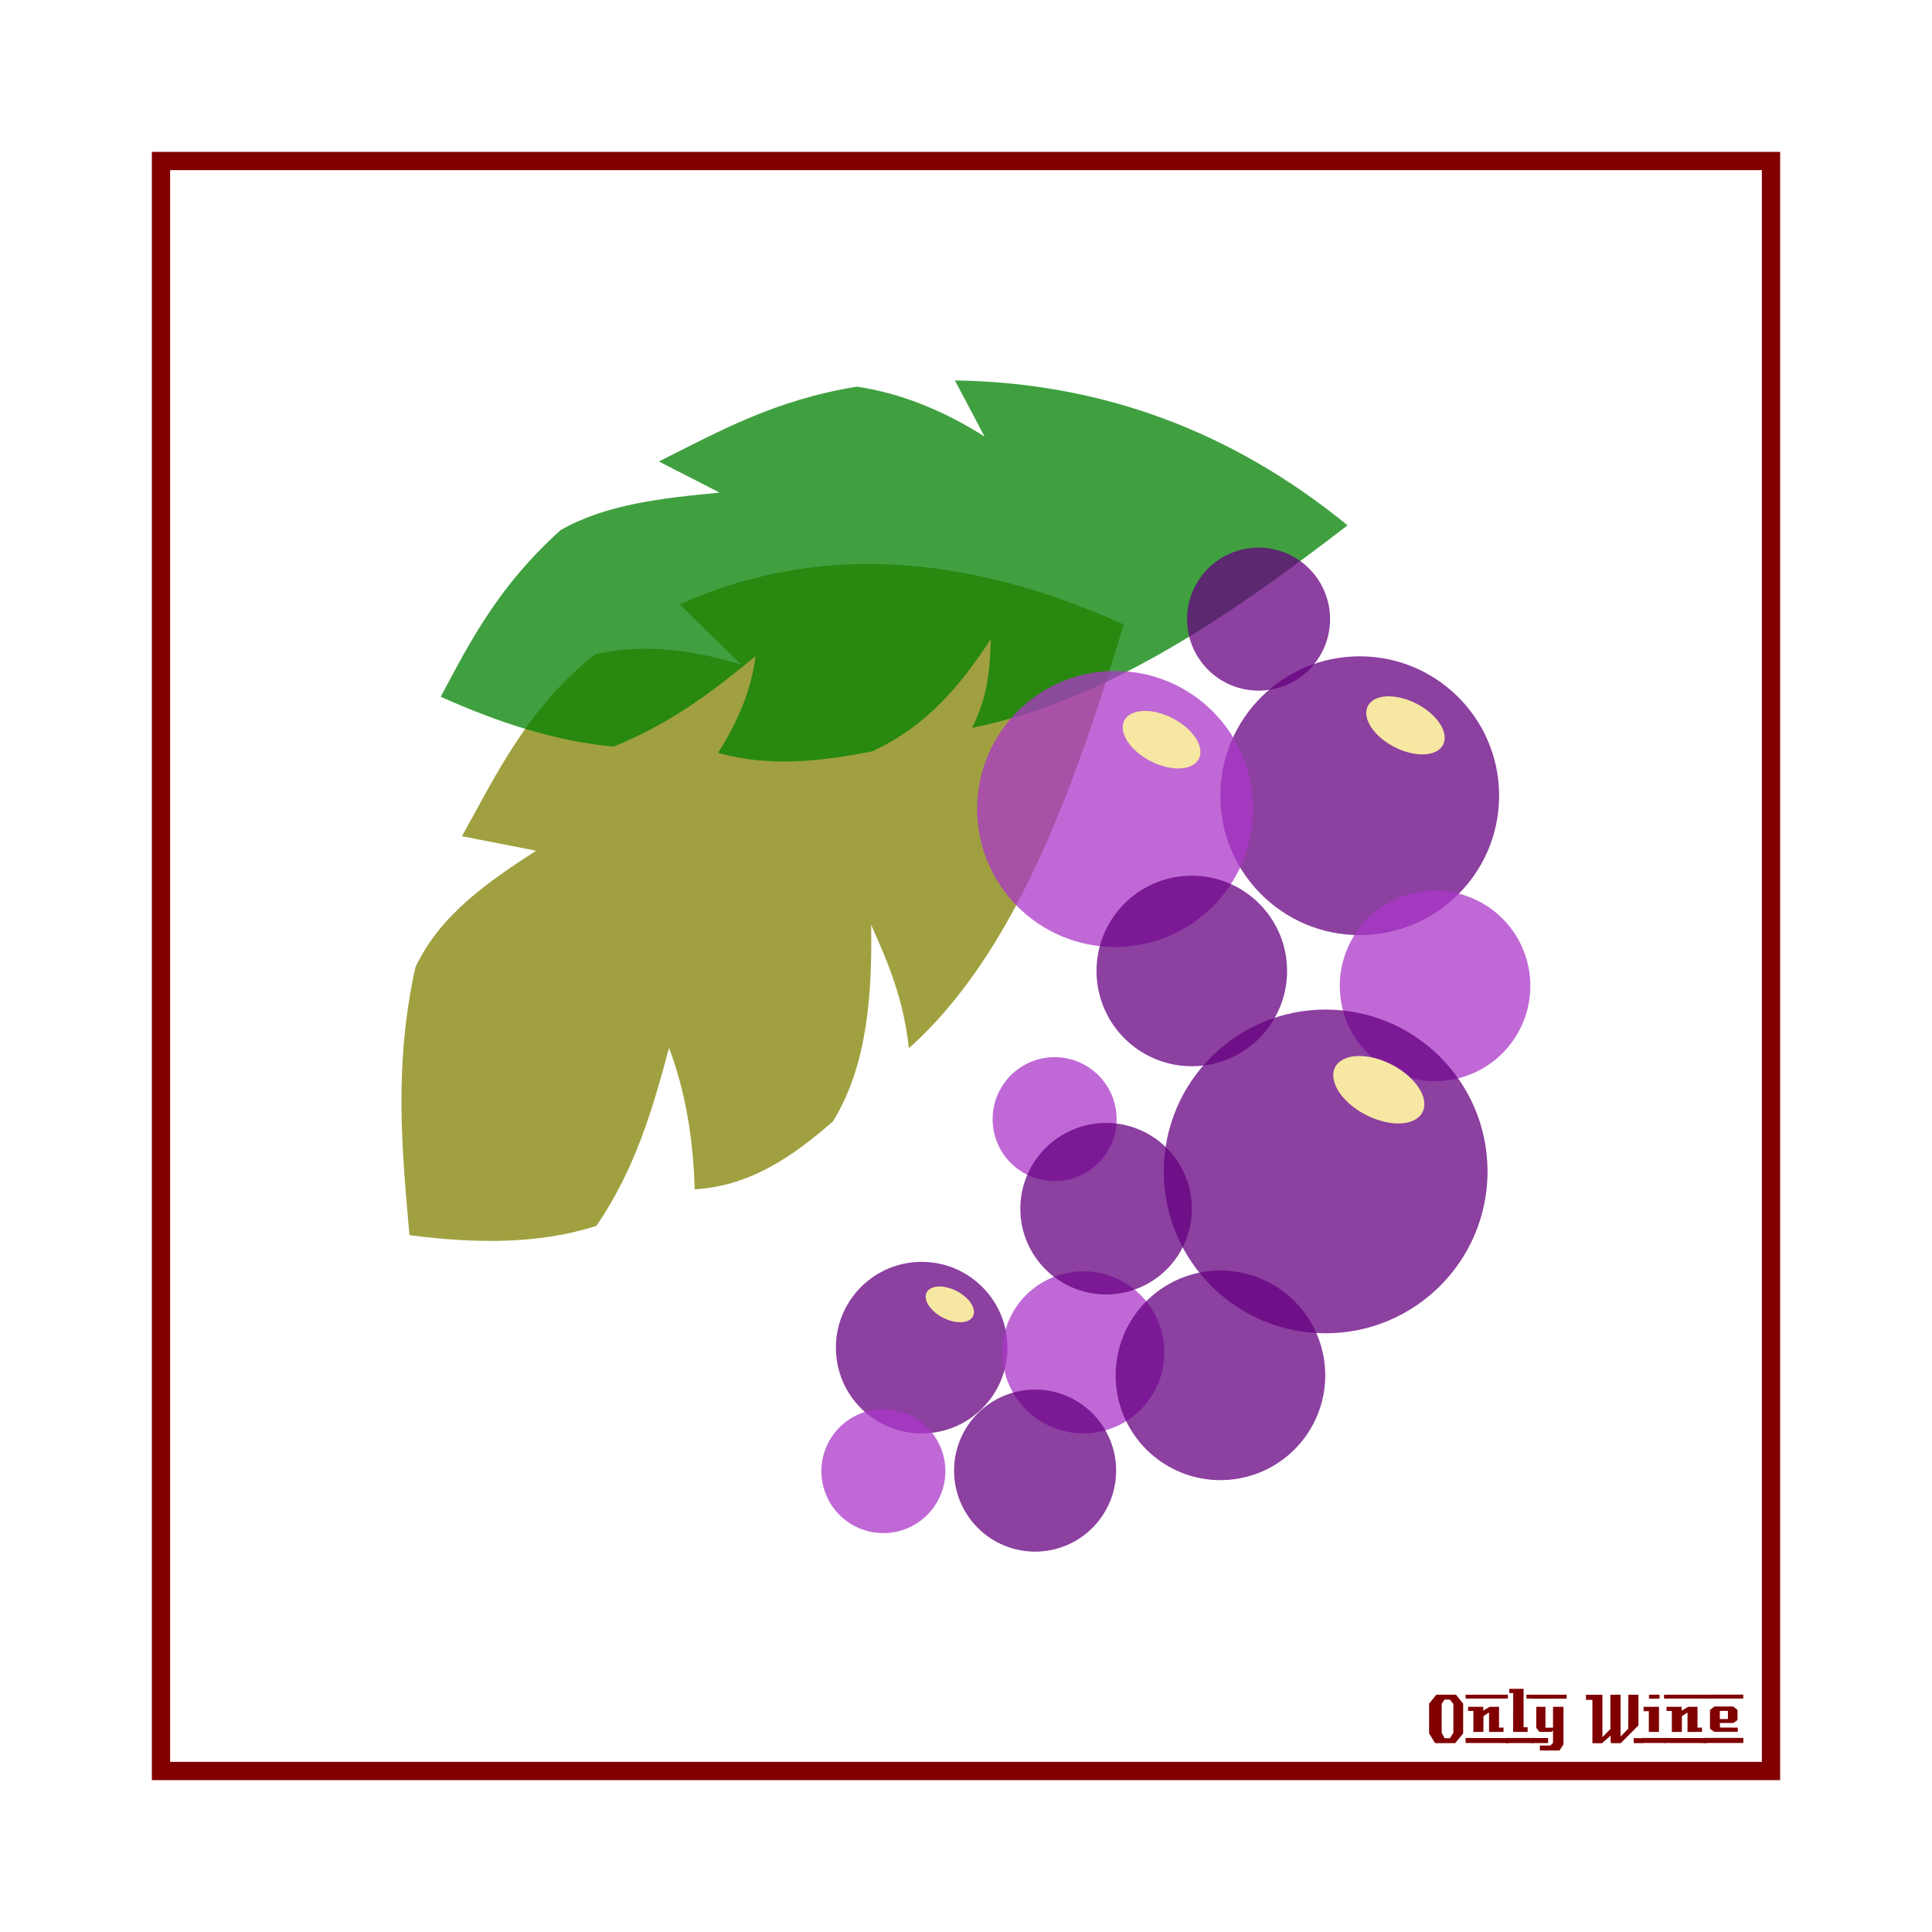 <svg:svg xmlns:dc="http://purl.org/dc/elements/1.1/" xmlns:ns1="http://sodipodi.sourceforge.net/DTD/sodipodi-0.dtd" xmlns:ns2="http://www.inkscape.org/namespaces/inkscape" xmlns:ns4="http://creativecommons.org/ns#" xmlns:rdf="http://www.w3.org/1999/02/22-rdf-syntax-ns#" xmlns:svg="http://www.w3.org/2000/svg" height="1051.081" id="svg2" version="1.1" viewBox="-82.627 -82.627 1051.081 1051.081" width="1051.081" ns1:docname="OnlyWine-184.svg" ns2:version="0.48+devel r9772">
  <svg:defs id="defs4" />
  <ns1:namedview bordercolor="#666666" borderopacity="1.0" id="base" pagecolor="#ffffff" showgrid="false" showguides="true" units="px" ns2:current-layer="layer2" ns2:cx="826.64433" ns2:cy="442.91336" ns2:document-units="px" ns2:guide-bbox="true" ns2:pageopacity="0.0" ns2:pageshadow="2" ns2:window-height="851" ns2:window-maximized="1" ns2:window-width="1440" ns2:window-x="0" ns2:window-y="1" ns2:zoom="0.78570671" />
  <svg:g id="layer1" transform="translate(0,-166.536)" ns1:insensitive="true" ns2:groupmode="layer" ns2:label="Background">
    <svg:rect height="875.894" id="rect3840" style="color:#000000;fill:none;stroke:#800000;stroke-width:9.933;stroke-linecap:butt;stroke-linejoin:miter;stroke-miterlimit:4;stroke-opacity:1;stroke-dasharray:none;stroke-dashoffset:0;marker:none;visibility:visible;display:inline;overflow:visible;enable-background:accumulate" width="875.901" x="4.963" y="171.502" />
    <svg:g id="g3889" style="fill:#800000">
      <svg:path d="m 713.379,1026.962 -4.32,5.28 -10.92,0 -3.28,-5.28 0,-16.2 3.96,-4.88 10.68,0 3.88,4.88 0,16.2 m -5.32,-0.32 0,-15.72 -1.92,-2.36 -2.96,0 -1.48,2.36 0,15.72 1.6,2.92 2.88,0 1.88,-2.92" id="path3847" style="font-size:40px;font-style:normal;font-variant:normal;font-weight:normal;font-stretch:normal;text-align:start;line-height:125%;letter-spacing:0px;word-spacing:0px;writing-mode:lr-tb;text-anchor:start;fill:#800000;fill-opacity:1;stroke:none;font-family:LambrettistA;-inkscape-font-specification:LambrettistA" ns2:connector-curvature="0" />
      <svg:path d="m 737.71,1008.002 -23,0 0,-2.12 23,0 0,2.12 m -2.36,18.12 c -3.733,0 -6.36,0.013 -7.88,0.04 l 0,-10.6 -3.04,2 -0.04,8.56 -5.44,0.04 c 0,0 0,-3.813 0,-11.44 l -2.88,0 c -0.027,-1.52 -0.027,-2.267 0,-2.24 l 8.24,0 0,2.08 3.52,-2.08 5.08,0 c -2e-5,0 -2e-5,3.773 0,11.32 l 2.44,0 0,2.32 m 2.68,6.08 -23.32,-0.04 0,-2.72 23.32,0.04 c -2e-5,0 -2e-5,0.907 0,2.72" id="path3849" style="font-size:40px;font-style:normal;font-variant:normal;font-weight:normal;font-stretch:normal;text-align:start;line-height:125%;letter-spacing:0px;word-spacing:0px;writing-mode:lr-tb;text-anchor:start;fill:#800000;fill-opacity:1;stroke:none;font-family:LambrettistA;-inkscape-font-specification:LambrettistA" ns2:connector-curvature="0" />
      <svg:path d="m 751.538,1008.002 -3.72,0 c -10e-6,-0.72 -10e-6,-1.12 0,-1.2 -0.027,-0.08 -0.04,-0.387 -0.04,-0.92 l 3.76,0 0,2.12 m -3.08,18.12 -7.88,0 0.04,-21.12 -2.12,0 0,-2.32 7.76,0 0,20.92 2.2,0 0,2.52 m 3.2,6.08 -14.88,0 c 0,0 0,-0.92 0,-2.76 l 14.84,0 c -10e-6,0.747 0.013,1.667 0.04,2.76" id="path3851" style="font-size:40px;font-style:normal;font-variant:normal;font-weight:normal;font-stretch:normal;text-align:start;line-height:125%;letter-spacing:0px;word-spacing:0px;writing-mode:lr-tb;text-anchor:start;fill:#800000;fill-opacity:1;stroke:none;font-family:LambrettistA;-inkscape-font-specification:LambrettistA" ns2:connector-curvature="0" />
      <svg:path d="m 769.717,1008.042 -18.92,0.04 c 0,-1.467 0,-2.2 0,-2.2 l 18.88,0 c 0.027,1.333 0.04,2.053 0.04,2.16 m -1.76,24.88 -2.16,3.32 -10.68,0 0,-2.68 5.72,0 1.44,-1.44 0,-6.84 -0.84,0.84 -6.56,0 -1.72,-2.2 0,-11.44 5,0 0,11.36 4.12,0 0,-11.36 5.68,0 0,20.44 m -8.36,-0.72 -8.8,0 0,-2.76 8.8,0.04 0,2.72" id="path3853" style="font-size:40px;font-style:normal;font-variant:normal;font-weight:normal;font-stretch:normal;text-align:start;line-height:125%;letter-spacing:0px;word-spacing:0px;writing-mode:lr-tb;text-anchor:start;fill:#800000;fill-opacity:1;stroke:none;font-family:LambrettistA;-inkscape-font-specification:LambrettistA" ns2:connector-curvature="0" />
      <svg:path d="m 811.381,1032.242 -5.2,0 0,-2.72 5.2,0 0,2.72 m -2.64,-9.64 -9.64,9.68 c -2,0 -3.8,-0.013 -5.4,-0.04 -0.08,0 -0.107,-1.373 -0.08,-4.12 l -4.76,4.24 c -10e-6,-0.027 -0.013,-0.053 -0.04,-0.08 l -5.12,0 c -10e-6,0 -10e-6,-7.867 0,-23.6 l -3.48,0 -0.04,-2.76 8.96,0 0,23.08 4.36,-4.44 -0.04,-18.64 c 2.187,10e-5 4.04,-0.013 5.56,-0.04 l 0,22.76 4.2,-4.24 0.04,-18.52 c 1.387,0.027 3.213,0.04 5.48,0.04 -3e-5,3.28 -3e-5,8.84 0,16.68" id="path3855" style="font-size:40px;font-style:normal;font-variant:normal;font-weight:normal;font-stretch:normal;text-align:start;line-height:125%;letter-spacing:0px;word-spacing:0px;writing-mode:lr-tb;text-anchor:start;fill:#800000;fill-opacity:1;stroke:none;font-family:LambrettistA;-inkscape-font-specification:LambrettistA" ns2:connector-curvature="0" />
      <svg:path d="m 820.202,1008.042 -5.72,0 0,-2.16 5.72,0 0,2.16 m -0.28,18.08 -5.52,0 c -0.027,-2.16 -0.027,-5.92 0,-11.28 l -2.84,0.04 c -0.027,-1.573 -0.027,-2.373 0,-2.4 l 8.36,0 0,13.64 m 3.6,6.04 -12.64,0 c 0,0 0,-0.907 0,-2.72 l 12.64,0 0,2.72" id="path3857" style="font-size:40px;font-style:normal;font-variant:normal;font-weight:normal;font-stretch:normal;text-align:start;line-height:125%;letter-spacing:0px;word-spacing:0px;writing-mode:lr-tb;text-anchor:start;fill:#800000;fill-opacity:1;stroke:none;font-family:LambrettistA;-inkscape-font-specification:LambrettistA" ns2:connector-curvature="0" />
      <svg:path d="m 845.679,1008.002 -23,0 0,-2.12 23,0 0,2.12 m -2.36,18.12 c -3.733,0 -6.36,0.013 -7.88,0.04 l 0,-10.6 -3.04,2 -0.04,8.56 -5.44,0.04 c 0,0 0,-3.813 0,-11.44 l -2.88,0 c -0.027,-1.52 -0.027,-2.267 0,-2.24 l 8.24,0 0,2.08 3.52,-2.08 5.08,0 c -2e-5,0 -2e-5,3.773 0,11.32 l 2.44,0 0,2.32 m 2.68,6.08 -23.32,-0.04 0,-2.72 23.32,0.04 c -2e-5,0 -2e-5,0.907 0,2.72" id="path3859" style="font-size:40px;font-style:normal;font-variant:normal;font-weight:normal;font-stretch:normal;text-align:start;line-height:125%;letter-spacing:0px;word-spacing:0px;writing-mode:lr-tb;text-anchor:start;fill:#800000;fill-opacity:1;stroke:none;font-family:LambrettistA;-inkscape-font-specification:LambrettistA" ns2:connector-curvature="0" />
      <svg:path d="m 865.787,1005.842 -0.04,2.16 -21.48,0 c 0,10e-5 0,-0.707 0,-2.12 l 21.52,-0.04 m -3,20.24 -12.84,0 -2.28,-1.68 0,-10.2 2.4,-1.88 10.24,0 2.32,1.84 0.04,5.52 -2.32,1.6 -7.32,0 c -10e-6,0.64 0.013,1.067 0.04,1.28 0.053,0.213 0.08,0.613 0.08,1.2 l 9.64,0.04 c 0.053,0.907 0.053,1.667 0,2.28 m 3.04,6.08 -21.24,0 c 0,0 0,-0.92 0,-2.76 l 21.24,0 c -0.053,1.493 -0.053,2.413 0,2.76 m -8.4,-13.04 0,-4.44 -4.4,0 0,4.44 4.4,0" id="path3861" style="font-size:40px;font-style:normal;font-variant:normal;font-weight:normal;font-stretch:normal;text-align:start;line-height:125%;letter-spacing:0px;word-spacing:0px;writing-mode:lr-tb;text-anchor:start;fill:#800000;fill-opacity:1;stroke:none;font-family:LambrettistA;-inkscape-font-specification:LambrettistA" ns2:connector-curvature="0" />
    </svg:g>
  </svg:g>
  <svg:g id="layer2" ns2:groupmode="layer" ns2:label="Draw">
    <svg:g id="g4853">
      <svg:path d="M 528.72,257.12 C 441.167,217.694 360.498,213.251 287.177,246.146 l 33.32,32.739 c -29.976,-9.167 -56.477,-10.995 -79.503,-5.484 -36.33,28.891 -53.072,64.311 -72.286,98.908 l 40.304,7.871 c -26.338,17.125 -52.119,34.753 -65.64,63.419 -11.83,53.665 -7.307,99.589 -3.228,145.723 37.033,4.924 71.624,4.69 101.722,-5.035 21.493,-31.623 30.727,-64.222 39.492,-96.858 8.879,23.647 13.217,49.444 13.926,76.959 30.138,-1.716 53.445,-17.862 75.329,-37.011 18.425,-30.286 21.302,-67.755 20.703,-106.83 9.209,20.53 17.633,40.224 20.514,67.102 57.692,-51.438 89.675,-140.635 116.892,-230.53 z" id="path4743" style="opacity:0.75;color:#000000;fill:#808000;stroke:none;stroke-width:1.312px;marker:none;visibility:visible;display:inline;overflow:visible;enable-background:accumulate" ns1:nodetypes="ccccccccccccccc" ns2:connector-curvature="0" />
      <svg:path d="M 650.513,203.182 C 588.251,152.308 517.241,125.49 436.895,124.346 l 16.106,30.517 c -23.17,-14.693 -46.34,-23.735 -69.511,-27.126 -45.199,7.354 -75.487,24.649 -107.657,40.689 l 33.06,16.954 c -31.133,2.929 -61.977,6.339 -86.464,20.345 -33.655,30.234 -49.219,60.469 -65.272,90.703 31.365,14.126 62.729,24.28 94.094,27.126 32.958,-13.491 55.252,-31.247 77.14,-49.166 -2.094,17.519 -9.212,35.038 -20.345,52.557 27.974,7.896 55.948,4.68 83.921,-0.848 29.612,-13.564 48.246,-36.276 64.424,-61.034 -0.462,15.656 -1.275,30.553 -10.172,48.318 74.154,-15.175 141.229,-61.758 204.293,-110.2 z" id="path3969" style="opacity:0.75;color:#000000;fill:#008000;stroke:none;stroke-width:1.312px;marker:none;visibility:visible;display:inline;overflow:visible;enable-background:accumulate" ns1:nodetypes="ccccccccccccccc" ns2:connector-curvature="0" />
      <svg:g id="g4745" transform="matrix(2.761,0,0,2.761,-605.651,-682.996)">
        <svg:path d="m 477.387,371.75 c 0,13.816 -11.2,25.016 -25.016,25.016 -13.816,0 -25.016,-11.2 -25.016,-25.016 0,-13.816 11.2,-25.016 25.016,-25.016 13.731,0 24.896,11.068 25.015,24.799" id="path3971" style="opacity:0.75;color:#000000;fill:#660080;stroke:none;stroke-width:1;marker:none;visibility:visible;display:inline;overflow:visible;enable-background:accumulate" transform="matrix(1.098,0,0,1.098,-39.347,-33.945)" ns1:cx="452.37112" ns1:cy="371.74966" ns1:end="6.2745164" ns1:open="true" ns1:rx="25.015915" ns1:ry="25.015915" ns1:start="0" ns1:type="arc" />
        <svg:path d="m 476.97,434.081 c 0,2.648 -3.733,4.795 -8.339,4.795 -4.605,0 -8.339,-2.147 -8.339,-4.795 0,-2.648 3.733,-4.795 8.339,-4.795 4.577,0 8.299,2.121 8.338,4.753" id="path3973" style="color:#000000;fill:#f6e7a2;fill-opacity:1;stroke:none;stroke-width:1;marker:none;visibility:visible;display:inline;overflow:visible;enable-background:accumulate" transform="matrix(0.889,0.458,-0.458,0.889,248.568,-240.155)" ns1:cx="468.63147" ns1:cy="434.08099" ns1:end="6.2745164" ns1:open="true" ns1:rx="8.3386383" ns1:ry="4.7947173" ns1:start="0" ns1:type="arc" />
      </svg:g>
      <svg:g id="g4755" transform="matrix(1.699,0,0,1.699,-358.252,14.716)">
        <svg:path d="m 477.387,371.75 c 0,13.816 -11.2,25.016 -25.016,25.016 -13.816,0 -25.016,-11.2 -25.016,-25.016 0,-13.816 11.2,-25.016 25.016,-25.016 13.731,0 24.896,11.068 25.015,24.799" id="path4757" style="opacity:0.75;color:#000000;fill:#660080;stroke:none;stroke-width:1;marker:none;visibility:visible;display:inline;overflow:visible;enable-background:accumulate" transform="matrix(1.098,0,0,1.098,-39.347,-33.945)" ns1:cx="452.37112" ns1:cy="371.74966" ns1:end="6.2745164" ns1:open="true" ns1:rx="25.015915" ns1:ry="25.015915" ns1:start="0" ns1:type="arc" />
        <svg:path d="m 476.97,434.081 c 0,2.648 -3.733,4.795 -8.339,4.795 -4.605,0 -8.339,-2.147 -8.339,-4.795 0,-2.648 3.733,-4.795 8.339,-4.795 4.577,0 8.299,2.121 8.338,4.753" id="path4759" style="color:#000000;fill:#f6e7a2;fill-opacity:1;stroke:none;stroke-width:1;marker:none;visibility:visible;display:inline;overflow:visible;enable-background:accumulate" transform="matrix(0.889,0.458,-0.458,0.889,248.568,-240.155)" ns1:cx="468.63147" ns1:cy="434.08099" ns1:end="6.2745164" ns1:open="true" ns1:rx="8.3386383" ns1:ry="4.7947173" ns1:start="0" ns1:type="arc" />
      </svg:g>
      <svg:g id="g4769" transform="matrix(1.734,0,0,1.734,-992.528,-712.672)">
        <svg:path d="m 477.387,371.75 c 0,13.816 -11.2,25.016 -25.016,25.016 -13.816,0 -25.016,-11.2 -25.016,-25.016 0,-13.816 11.2,-25.016 25.016,-25.016 13.731,0 24.896,11.068 25.015,24.799" id="path4763" style="opacity:0.75;color:#000000;fill:#ab37c8;stroke:none;stroke-width:1;marker:none;visibility:visible;display:inline;overflow:visible;enable-background:accumulate" transform="matrix(1.731,0,0,1.731,91.553,-26.34)" ns1:cx="452.37112" ns1:cy="371.74966" ns1:end="6.2745164" ns1:open="true" ns1:rx="25.015915" ns1:ry="25.015915" ns1:start="0" ns1:type="arc" />
        <svg:path d="m 476.97,434.081 c 0,2.648 -3.733,4.795 -8.339,4.795 -4.605,0 -8.339,-2.147 -8.339,-4.795 0,-2.648 3.733,-4.795 8.339,-4.795 4.577,0 8.299,2.121 8.338,4.753" id="path4765" style="color:#000000;fill:#f6e7a2;fill-opacity:1;stroke:none;stroke-width:1;marker:none;visibility:visible;display:inline;overflow:visible;enable-background:accumulate" transform="matrix(1.402,0.722,-0.722,1.402,545.566,-351.512)" ns1:cx="468.63147" ns1:cy="434.08099" ns1:end="6.2745164" ns1:open="true" ns1:rx="8.3386383" ns1:ry="4.7947173" ns1:start="0" ns1:type="arc" />
      </svg:g>
      <svg:path d="m 477.387,371.75 a 25.016,25.016 0 1 1 -9.4e-4,-0.217" id="path4775" style="opacity:0.75;color:#000000;fill:#ab37c8;stroke:none;stroke-width:1;marker:none;visibility:visible;display:inline;overflow:visible;enable-background:accumulate" transform="matrix(2.072,0,0,2.072,-239.213,-316.523)" ns1:cx="452.37112" ns1:cy="371.74966" ns1:end="6.2745164" ns1:open="true" ns1:rx="25.015915" ns1:ry="25.015915" ns1:start="0" ns1:type="arc" />
      <svg:g id="g4749" transform="matrix(3.206,0,0,3.206,-827.694,-645.134)">
        <svg:path d="m 477.387,371.75 c 0,13.816 -11.2,25.016 -25.016,25.016 -13.816,0 -25.016,-11.2 -25.016,-25.016 0,-13.816 11.2,-25.016 25.016,-25.016 13.731,0 24.896,11.068 25.015,24.799" id="path4751" style="opacity:0.75;color:#000000;fill:#660080;stroke:none;stroke-width:1;marker:none;visibility:visible;display:inline;overflow:visible;enable-background:accumulate" transform="matrix(1.098,0,0,1.098,-39.347,-33.945)" ns1:cx="452.37112" ns1:cy="371.74966" ns1:end="6.2745164" ns1:open="true" ns1:rx="25.015915" ns1:ry="25.015915" ns1:start="0" ns1:type="arc" />
        <svg:path d="m 476.97,434.081 c 0,2.648 -3.733,4.795 -8.339,4.795 -4.605,0 -8.339,-2.147 -8.339,-4.795 0,-2.648 3.733,-4.795 8.339,-4.795 4.577,0 8.299,2.121 8.338,4.753" id="path4753" style="color:#000000;fill:#f6e7a2;fill-opacity:1;stroke:none;stroke-width:1;marker:none;visibility:visible;display:inline;overflow:visible;enable-background:accumulate" transform="matrix(0.889,0.458,-0.458,0.889,248.568,-240.155)" ns1:cx="468.63147" ns1:cy="434.08099" ns1:end="6.2745164" ns1:open="true" ns1:rx="8.3386383" ns1:ry="4.7947173" ns1:start="0" ns1:type="arc" />
      </svg:g>
      <svg:path d="m 477.387,371.75 a 25.016,25.016 0 1 1 -9.4e-4,-0.217" id="path4781" style="opacity:0.75;color:#000000;fill:#ab37c8;stroke:none;stroke-width:1;marker:none;visibility:visible;display:inline;overflow:visible;enable-background:accumulate" transform="matrix(1.762,0,0,1.762,-290.32,-1.908)" ns1:cx="452.37112" ns1:cy="371.74966" ns1:end="6.2745164" ns1:open="true" ns1:rx="25.015915" ns1:ry="25.015915" ns1:start="0" ns1:type="arc" />
      <svg:path d="m 477.387,371.75 a 25.016,25.016 0 1 1 -9.4e-4,-0.217" id="path4783" style="opacity:0.75;color:#000000;fill:#ab37c8;stroke:none;stroke-width:1;marker:none;visibility:visible;display:inline;overflow:visible;enable-background:accumulate" transform="matrix(1.348,0,0,1.348,-211.827,216.602)" ns1:cx="452.37112" ns1:cy="371.74966" ns1:end="6.2745164" ns1:open="true" ns1:rx="25.015915" ns1:ry="25.015915" ns1:start="0" ns1:type="arc" />
      <svg:path d="m 477.387,371.75 a 25.016,25.016 0 1 1 -9.4e-4,-0.217" id="path4785" style="opacity:0.75;color:#000000;fill:#ab37c8;stroke:none;stroke-width:1;marker:none;visibility:visible;display:inline;overflow:visible;enable-background:accumulate" transform="matrix(1.348,0,0,1.348,-118.67,25.113)" ns1:cx="452.37112" ns1:cy="371.74966" ns1:end="6.2745164" ns1:open="true" ns1:rx="25.015915" ns1:ry="25.015915" ns1:start="0" ns1:type="arc" />
      <svg:path d="m 477.387,371.75 a 25.016,25.016 0 1 1 -9.4e-4,-0.217" id="path4791" style="opacity:0.75;color:#000000;fill:#660080;stroke:none;stroke-width:1;marker:none;visibility:visible;display:inline;overflow:visible;enable-background:accumulate" transform="matrix(1.555,0,0,1.555,-101.357,-323.872)" ns1:cx="452.37112" ns1:cy="371.74966" ns1:end="6.2745164" ns1:open="true" ns1:rx="25.015915" ns1:ry="25.015915" ns1:start="0" ns1:type="arc" />
      <svg:path d="m 477.387,371.75 a 25.016,25.016 0 1 1 -9.4e-4,-0.217" id="path4797" style="opacity:0.75;color:#000000;fill:#660080;stroke:none;stroke-width:1;marker:none;visibility:visible;display:inline;overflow:visible;enable-background:accumulate" transform="matrix(2.072,0,0,2.072,-371.555,-324.656)" ns1:cx="452.37112" ns1:cy="371.74966" ns1:end="6.2745164" ns1:open="true" ns1:rx="25.015915" ns1:ry="25.015915" ns1:start="0" ns1:type="arc" />
      <svg:path d="m 477.387,371.75 a 25.016,25.016 0 1 1 -9.4e-4,-0.217" id="path4799" style="opacity:0.75;color:#000000;fill:#660080;stroke:none;stroke-width:1;marker:none;visibility:visible;display:inline;overflow:visible;enable-background:accumulate" transform="matrix(1.865,0,0,1.865,-324.545,-118.363)" ns1:cx="452.37112" ns1:cy="371.74966" ns1:end="6.2745164" ns1:open="true" ns1:rx="25.015915" ns1:ry="25.015915" ns1:start="0" ns1:type="arc" />
      <svg:path d="m 477.387,371.75 a 25.016,25.016 0 1 1 -9.4e-4,-0.217" id="path4801" style="opacity:0.75;color:#000000;fill:#660080;stroke:none;stroke-width:1;marker:none;visibility:visible;display:inline;overflow:visible;enable-background:accumulate" transform="matrix(2.279,0,0,2.279,-449.616,-181.611)" ns1:cx="452.37112" ns1:cy="371.74966" ns1:end="6.2745164" ns1:open="true" ns1:rx="25.015915" ns1:ry="25.015915" ns1:start="0" ns1:type="arc" />
      <svg:path d="m 477.387,371.75 a 25.016,25.016 0 1 1 -9.4e-4,-0.217" id="path4803" style="opacity:0.75;color:#000000;fill:#660080;stroke:none;stroke-width:1;marker:none;visibility:visible;display:inline;overflow:visible;enable-background:accumulate" transform="matrix(1.762,0,0,1.762,-316.566,62.415)" ns1:cx="452.37112" ns1:cy="371.74966" ns1:end="6.2745164" ns1:open="true" ns1:rx="25.015915" ns1:ry="25.015915" ns1:start="0" ns1:type="arc" />
    </svg:g>
  </svg:g>
</svg:svg>